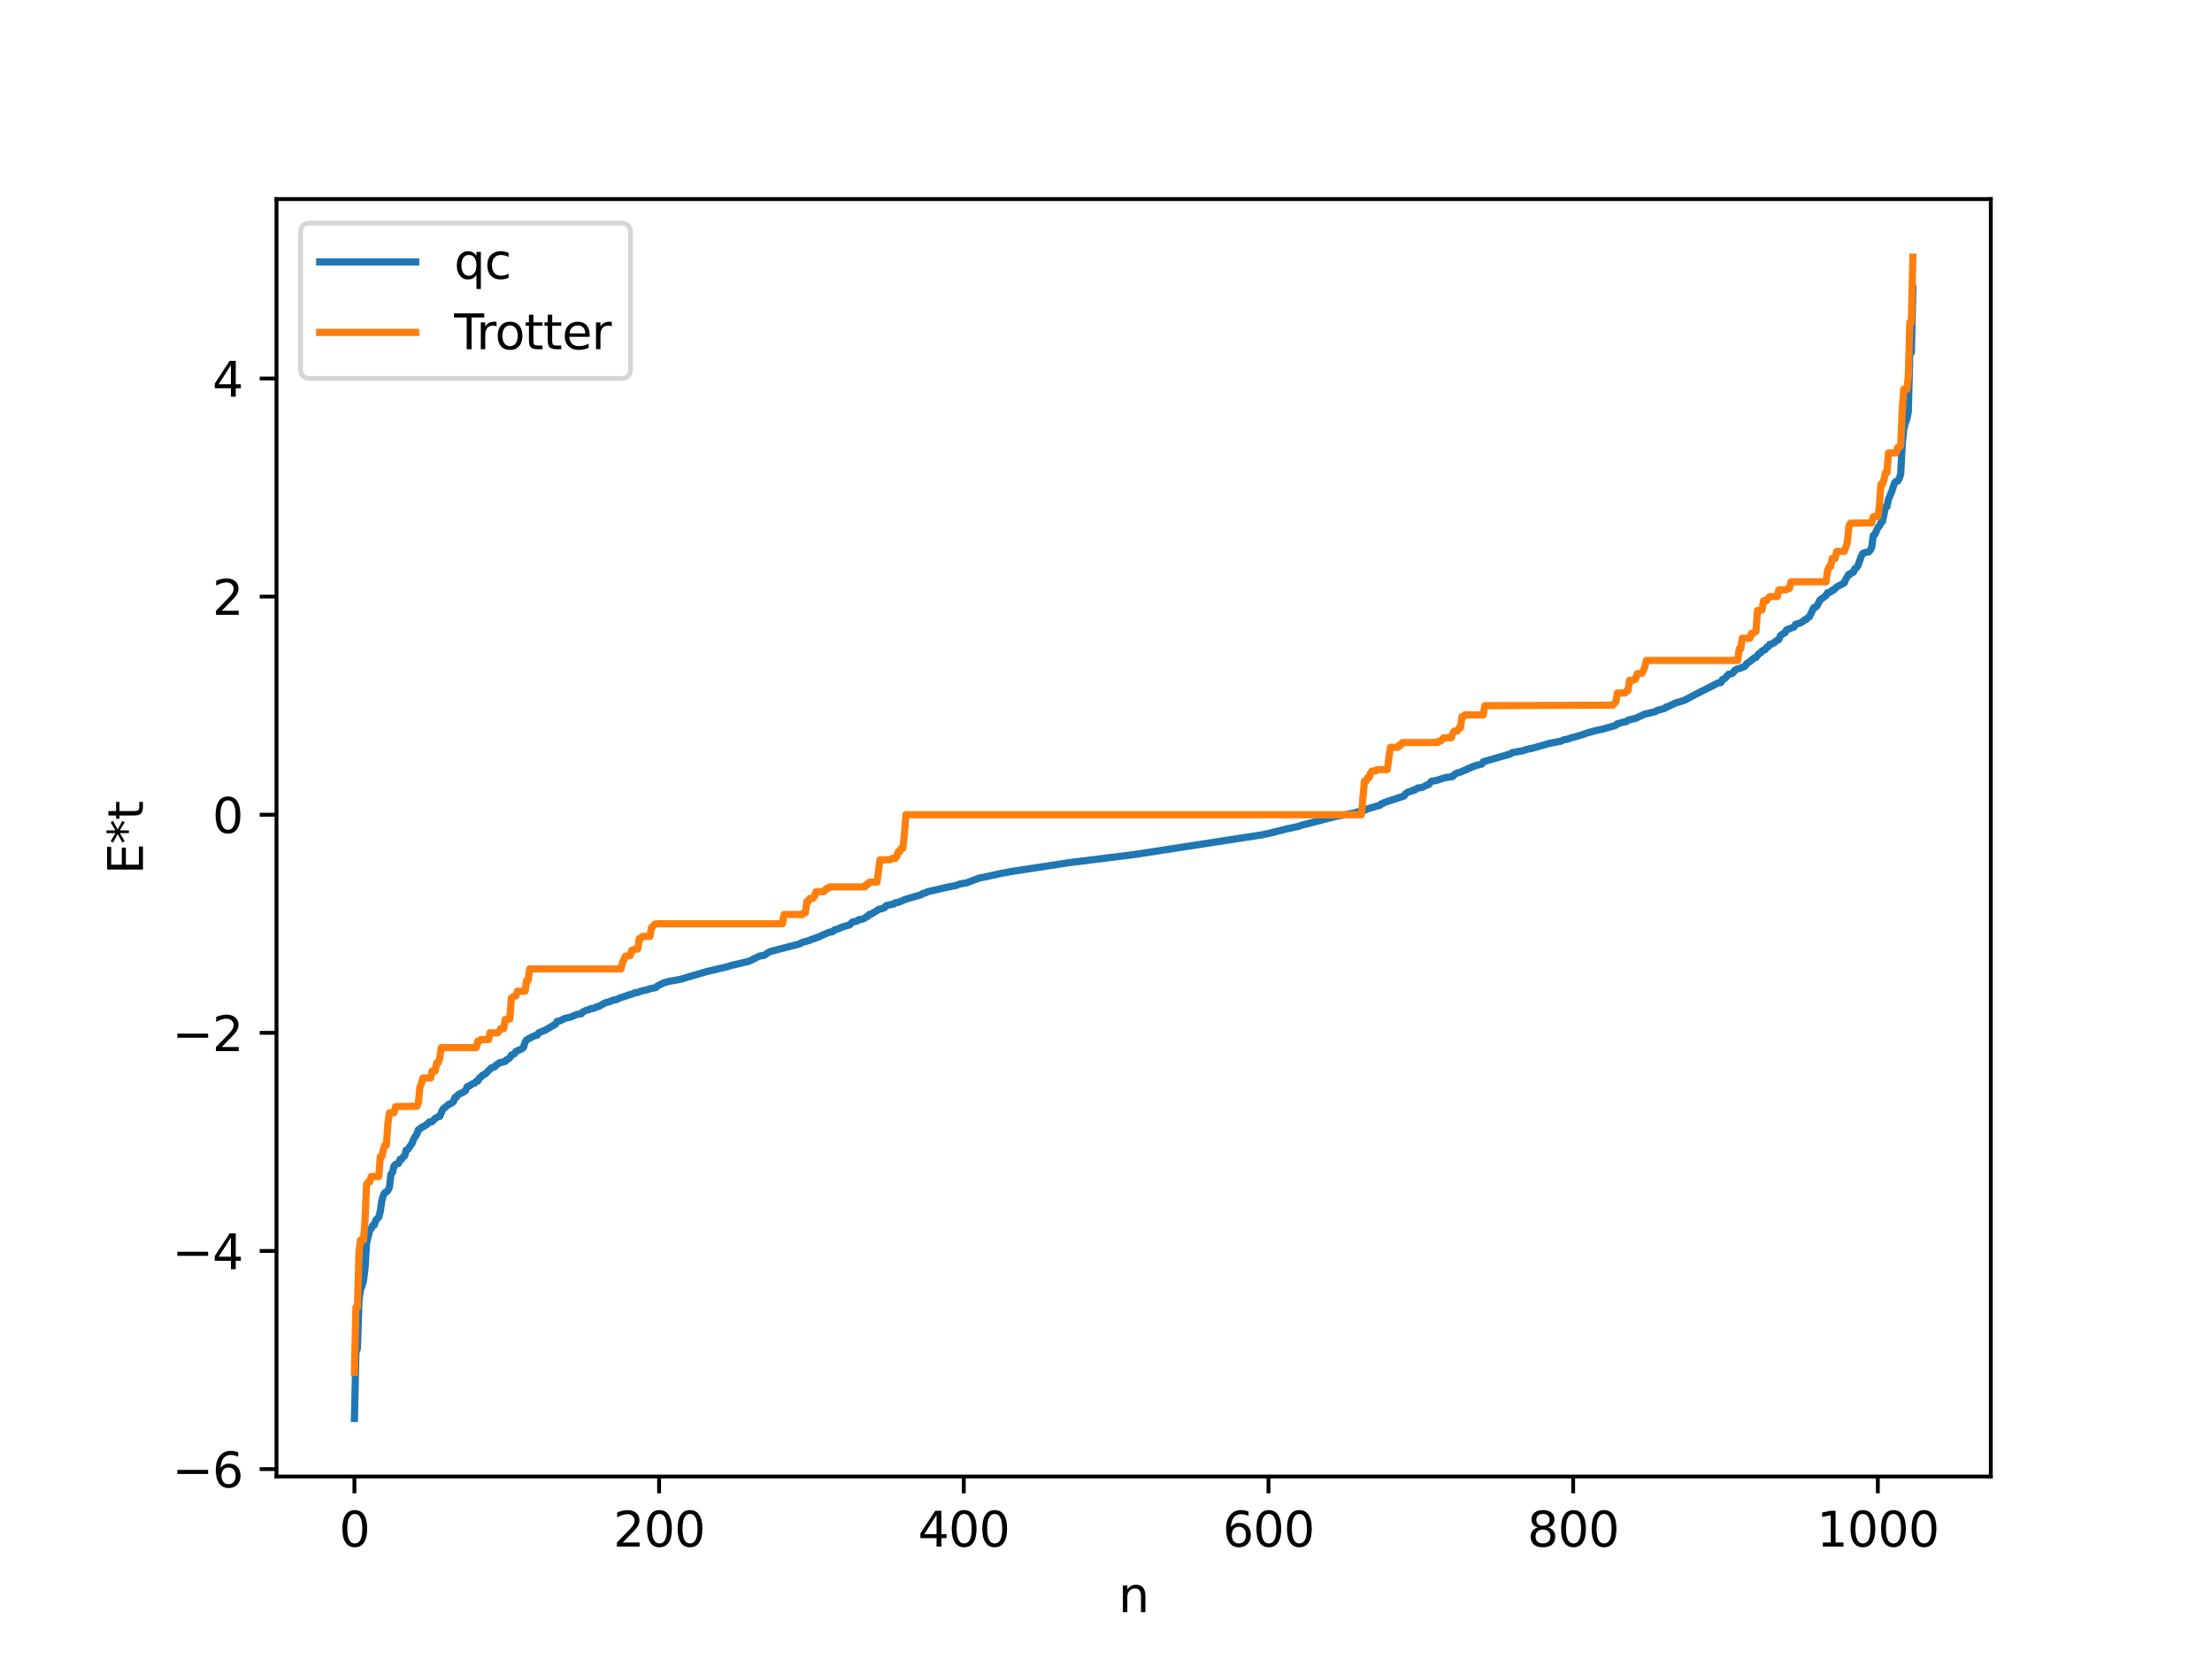 <?xml version="1.0" encoding="utf-8" standalone="no"?>
<!DOCTYPE svg PUBLIC "-//W3C//DTD SVG 1.1//EN"
  "http://www.w3.org/Graphics/SVG/1.1/DTD/svg11.dtd">
<svg xmlns:xlink="http://www.w3.org/1999/xlink" width="460.8pt" height="345.6pt" viewBox="0 0 460.8 345.6" xmlns="http://www.w3.org/2000/svg" version="1.1">
 <defs>
  <style type="text/css">*{stroke-linejoin: round; stroke-linecap: butt}</style>
 </defs>
 <g id="figure_1">
  <g id="patch_1">
   <path d="M 0 345.6 
L 460.8 345.6 
L 460.8 0 
L 0 0 
z
" style="fill: #ffffff"/>
  </g>
  <g id="axes_1">
   <g id="patch_2">
    <path d="M 57.6 307.584 
L 414.72 307.584 
L 414.72 41.472 
L 57.6 41.472 
z
" style="fill: #ffffff"/>
   </g>
   <g id="matplotlib.axis_1">
    <g id="xtick_1">
     <g id="line2d_1">
      <defs>
       <path id="m1f11346e35" d="M 0 0 
L 0 3.5 
" style="stroke: #000000; stroke-width: 0.8"/>
      </defs>
      <g>
       <use xlink:href="#m1f11346e35" x="73.833" y="307.584" style="stroke: #000000; stroke-width: 0.8"/>
      </g>
     </g>
     <g id="text_1">
      <!-- 0 -->
      <g transform="translate(70.651 322.182) scale(0.1 -0.1)">
       <defs>
        <path id="DejaVuSans-30" d="M 2034 4250 
Q 1547 4250 1301 3770 
Q 1056 3291 1056 2328 
Q 1056 1369 1301 889 
Q 1547 409 2034 409 
Q 2525 409 2770 889 
Q 3016 1369 3016 2328 
Q 3016 3291 2770 3770 
Q 2525 4250 2034 4250 
z
M 2034 4750 
Q 2819 4750 3233 4129 
Q 3647 3509 3647 2328 
Q 3647 1150 3233 529 
Q 2819 -91 2034 -91 
Q 1250 -91 836 529 
Q 422 1150 422 2328 
Q 422 3509 836 4129 
Q 1250 4750 2034 4750 
z
" transform="scale(0.016)"/>
       </defs>
       <use xlink:href="#DejaVuSans-30"/>
      </g>
     </g>
    </g>
    <g id="xtick_2">
     <g id="line2d_2">
      <g>
       <use xlink:href="#m1f11346e35" x="137.304" y="307.584" style="stroke: #000000; stroke-width: 0.8"/>
      </g>
     </g>
     <g id="text_2">
      <!-- 200 -->
      <g transform="translate(127.76 322.182) scale(0.1 -0.1)">
       <defs>
        <path id="DejaVuSans-32" d="M 1228 531 
L 3431 531 
L 3431 0 
L 469 0 
L 469 531 
Q 828 903 1448 1529 
Q 2069 2156 2228 2338 
Q 2531 2678 2651 2914 
Q 2772 3150 2772 3378 
Q 2772 3750 2511 3984 
Q 2250 4219 1831 4219 
Q 1534 4219 1204 4116 
Q 875 4013 500 3803 
L 500 4441 
Q 881 4594 1212 4672 
Q 1544 4750 1819 4750 
Q 2544 4750 2975 4387 
Q 3406 4025 3406 3419 
Q 3406 3131 3298 2873 
Q 3191 2616 2906 2266 
Q 2828 2175 2409 1742 
Q 1991 1309 1228 531 
z
" transform="scale(0.016)"/>
       </defs>
       <use xlink:href="#DejaVuSans-32"/>
       <use xlink:href="#DejaVuSans-30" x="63.623"/>
       <use xlink:href="#DejaVuSans-30" x="127.246"/>
      </g>
     </g>
    </g>
    <g id="xtick_3">
     <g id="line2d_3">
      <g>
       <use xlink:href="#m1f11346e35" x="200.775" y="307.584" style="stroke: #000000; stroke-width: 0.8"/>
      </g>
     </g>
     <g id="text_3">
      <!-- 400 -->
      <g transform="translate(191.231 322.182) scale(0.1 -0.1)">
       <defs>
        <path id="DejaVuSans-34" d="M 2419 4116 
L 825 1625 
L 2419 1625 
L 2419 4116 
z
M 2253 4666 
L 3047 4666 
L 3047 1625 
L 3713 1625 
L 3713 1100 
L 3047 1100 
L 3047 0 
L 2419 0 
L 2419 1100 
L 313 1100 
L 313 1709 
L 2253 4666 
z
" transform="scale(0.016)"/>
       </defs>
       <use xlink:href="#DejaVuSans-34"/>
       <use xlink:href="#DejaVuSans-30" x="63.623"/>
       <use xlink:href="#DejaVuSans-30" x="127.246"/>
      </g>
     </g>
    </g>
    <g id="xtick_4">
     <g id="line2d_4">
      <g>
       <use xlink:href="#m1f11346e35" x="264.246" y="307.584" style="stroke: #000000; stroke-width: 0.8"/>
      </g>
     </g>
     <g id="text_4">
      <!-- 600 -->
      <g transform="translate(254.702 322.182) scale(0.1 -0.1)">
       <defs>
        <path id="DejaVuSans-36" d="M 2113 2584 
Q 1688 2584 1439 2293 
Q 1191 2003 1191 1497 
Q 1191 994 1439 701 
Q 1688 409 2113 409 
Q 2538 409 2786 701 
Q 3034 994 3034 1497 
Q 3034 2003 2786 2293 
Q 2538 2584 2113 2584 
z
M 3366 4563 
L 3366 3988 
Q 3128 4100 2886 4159 
Q 2644 4219 2406 4219 
Q 1781 4219 1451 3797 
Q 1122 3375 1075 2522 
Q 1259 2794 1537 2939 
Q 1816 3084 2150 3084 
Q 2853 3084 3261 2657 
Q 3669 2231 3669 1497 
Q 3669 778 3244 343 
Q 2819 -91 2113 -91 
Q 1303 -91 875 529 
Q 447 1150 447 2328 
Q 447 3434 972 4092 
Q 1497 4750 2381 4750 
Q 2619 4750 2861 4703 
Q 3103 4656 3366 4563 
z
" transform="scale(0.016)"/>
       </defs>
       <use xlink:href="#DejaVuSans-36"/>
       <use xlink:href="#DejaVuSans-30" x="63.623"/>
       <use xlink:href="#DejaVuSans-30" x="127.246"/>
      </g>
     </g>
    </g>
    <g id="xtick_5">
     <g id="line2d_5">
      <g>
       <use xlink:href="#m1f11346e35" x="327.717" y="307.584" style="stroke: #000000; stroke-width: 0.8"/>
      </g>
     </g>
     <g id="text_5">
      <!-- 800 -->
      <g transform="translate(318.173 322.182) scale(0.1 -0.1)">
       <defs>
        <path id="DejaVuSans-38" d="M 2034 2216 
Q 1584 2216 1326 1975 
Q 1069 1734 1069 1313 
Q 1069 891 1326 650 
Q 1584 409 2034 409 
Q 2484 409 2743 651 
Q 3003 894 3003 1313 
Q 3003 1734 2745 1975 
Q 2488 2216 2034 2216 
z
M 1403 2484 
Q 997 2584 770 2862 
Q 544 3141 544 3541 
Q 544 4100 942 4425 
Q 1341 4750 2034 4750 
Q 2731 4750 3128 4425 
Q 3525 4100 3525 3541 
Q 3525 3141 3298 2862 
Q 3072 2584 2669 2484 
Q 3125 2378 3379 2068 
Q 3634 1759 3634 1313 
Q 3634 634 3220 271 
Q 2806 -91 2034 -91 
Q 1263 -91 848 271 
Q 434 634 434 1313 
Q 434 1759 690 2068 
Q 947 2378 1403 2484 
z
M 1172 3481 
Q 1172 3119 1398 2916 
Q 1625 2713 2034 2713 
Q 2441 2713 2670 2916 
Q 2900 3119 2900 3481 
Q 2900 3844 2670 4047 
Q 2441 4250 2034 4250 
Q 1625 4250 1398 4047 
Q 1172 3844 1172 3481 
z
" transform="scale(0.016)"/>
       </defs>
       <use xlink:href="#DejaVuSans-38"/>
       <use xlink:href="#DejaVuSans-30" x="63.623"/>
       <use xlink:href="#DejaVuSans-30" x="127.246"/>
      </g>
     </g>
    </g>
    <g id="xtick_6">
     <g id="line2d_6">
      <g>
       <use xlink:href="#m1f11346e35" x="391.188" y="307.584" style="stroke: #000000; stroke-width: 0.8"/>
      </g>
     </g>
     <g id="text_6">
      <!-- 1000 -->
      <g transform="translate(378.463 322.182) scale(0.1 -0.1)">
       <defs>
        <path id="DejaVuSans-31" d="M 794 531 
L 1825 531 
L 1825 4091 
L 703 3866 
L 703 4441 
L 1819 4666 
L 2450 4666 
L 2450 531 
L 3481 531 
L 3481 0 
L 794 0 
L 794 531 
z
" transform="scale(0.016)"/>
       </defs>
       <use xlink:href="#DejaVuSans-31"/>
       <use xlink:href="#DejaVuSans-30" x="63.623"/>
       <use xlink:href="#DejaVuSans-30" x="127.246"/>
       <use xlink:href="#DejaVuSans-30" x="190.869"/>
      </g>
     </g>
    </g>
    <g id="text_7">
     <!-- n -->
     <g transform="translate(232.991 335.861) scale(0.1 -0.1)">
      <defs>
       <path id="DejaVuSans-6e" d="M 3513 2113 
L 3513 0 
L 2938 0 
L 2938 2094 
Q 2938 2591 2744 2837 
Q 2550 3084 2163 3084 
Q 1697 3084 1428 2787 
Q 1159 2491 1159 1978 
L 1159 0 
L 581 0 
L 581 3500 
L 1159 3500 
L 1159 2956 
Q 1366 3272 1645 3428 
Q 1925 3584 2291 3584 
Q 2894 3584 3203 3211 
Q 3513 2838 3513 2113 
z
" transform="scale(0.016)"/>
      </defs>
      <use xlink:href="#DejaVuSans-6e"/>
     </g>
    </g>
   </g>
   <g id="matplotlib.axis_2">
    <g id="ytick_1">
     <g id="line2d_7">
      <defs>
       <path id="m7b2aa0210d" d="M 0 0 
L -3.5 0 
" style="stroke: #000000; stroke-width: 0.8"/>
      </defs>
      <g>
       <use xlink:href="#m7b2aa0210d" x="57.6" y="306.041" style="stroke: #000000; stroke-width: 0.8"/>
      </g>
     </g>
     <g id="text_8">
      <!-- −6 -->
      <g transform="translate(35.858 309.84) scale(0.1 -0.1)">
       <defs>
        <path id="DejaVuSans-2212" d="M 678 2272 
L 4684 2272 
L 4684 1741 
L 678 1741 
L 678 2272 
z
" transform="scale(0.016)"/>
       </defs>
       <use xlink:href="#DejaVuSans-2212"/>
       <use xlink:href="#DejaVuSans-36" x="83.789"/>
      </g>
     </g>
    </g>
    <g id="ytick_2">
     <g id="line2d_8">
      <g>
       <use xlink:href="#m7b2aa0210d" x="57.6" y="260.601" style="stroke: #000000; stroke-width: 0.8"/>
      </g>
     </g>
     <g id="text_9">
      <!-- −4 -->
      <g transform="translate(35.858 264.4) scale(0.1 -0.1)">
       <use xlink:href="#DejaVuSans-2212"/>
       <use xlink:href="#DejaVuSans-34" x="83.789"/>
      </g>
     </g>
    </g>
    <g id="ytick_3">
     <g id="line2d_9">
      <g>
       <use xlink:href="#m7b2aa0210d" x="57.6" y="215.161" style="stroke: #000000; stroke-width: 0.8"/>
      </g>
     </g>
     <g id="text_10">
      <!-- −2 -->
      <g transform="translate(35.858 218.961) scale(0.1 -0.1)">
       <use xlink:href="#DejaVuSans-2212"/>
       <use xlink:href="#DejaVuSans-32" x="83.789"/>
      </g>
     </g>
    </g>
    <g id="ytick_4">
     <g id="line2d_10">
      <g>
       <use xlink:href="#m7b2aa0210d" x="57.6" y="169.721" style="stroke: #000000; stroke-width: 0.8"/>
      </g>
     </g>
     <g id="text_11">
      <!-- 0 -->
      <g transform="translate(44.237 173.521) scale(0.1 -0.1)">
       <use xlink:href="#DejaVuSans-30"/>
      </g>
     </g>
    </g>
    <g id="ytick_5">
     <g id="line2d_11">
      <g>
       <use xlink:href="#m7b2aa0210d" x="57.6" y="124.282" style="stroke: #000000; stroke-width: 0.8"/>
      </g>
     </g>
     <g id="text_12">
      <!-- 2 -->
      <g transform="translate(44.237 128.081) scale(0.1 -0.1)">
       <use xlink:href="#DejaVuSans-32"/>
      </g>
     </g>
    </g>
    <g id="ytick_6">
     <g id="line2d_12">
      <g>
       <use xlink:href="#m7b2aa0210d" x="57.6" y="78.842" style="stroke: #000000; stroke-width: 0.8"/>
      </g>
     </g>
     <g id="text_13">
      <!-- 4 -->
      <g transform="translate(44.237 82.641) scale(0.1 -0.1)">
       <use xlink:href="#DejaVuSans-34"/>
      </g>
     </g>
    </g>
    <g id="text_14">
     <!-- E*t -->
     <g transform="translate(29.778 182.148) rotate(-90) scale(0.1 -0.1)">
      <defs>
       <path id="DejaVuSans-45" d="M 628 4666 
L 3578 4666 
L 3578 4134 
L 1259 4134 
L 1259 2753 
L 3481 2753 
L 3481 2222 
L 1259 2222 
L 1259 531 
L 3634 531 
L 3634 0 
L 628 0 
L 628 4666 
z
" transform="scale(0.016)"/>
       <path id="DejaVuSans-2a" d="M 3009 3897 
L 1888 3291 
L 3009 2681 
L 2828 2375 
L 1778 3009 
L 1778 1831 
L 1422 1831 
L 1422 3009 
L 372 2375 
L 191 2681 
L 1313 3291 
L 191 3897 
L 372 4206 
L 1422 3572 
L 1422 4750 
L 1778 4750 
L 1778 3572 
L 2828 4206 
L 3009 3897 
z
" transform="scale(0.016)"/>
       <path id="DejaVuSans-74" d="M 1172 4494 
L 1172 3500 
L 2356 3500 
L 2356 3053 
L 1172 3053 
L 1172 1153 
Q 1172 725 1289 603 
Q 1406 481 1766 481 
L 2356 481 
L 2356 0 
L 1766 0 
Q 1100 0 847 248 
Q 594 497 594 1153 
L 594 3053 
L 172 3053 
L 172 3500 
L 594 3500 
L 594 4494 
L 1172 4494 
z
" transform="scale(0.016)"/>
      </defs>
      <use xlink:href="#DejaVuSans-45"/>
      <use xlink:href="#DejaVuSans-2a" x="63.184"/>
      <use xlink:href="#DejaVuSans-74" x="113.184"/>
     </g>
    </g>
   </g>
   <g id="line2d_13">
    <path d="M 73.833 295.488 
L 74.15 281.816 
L 74.467 280.835 
L 74.785 270.857 
L 75.102 268.603 
L 75.42 267.896 
L 75.737 266.724 
L 76.054 264.031 
L 76.372 258.932 
L 77.006 256.332 
L 77.324 255.944 
L 77.641 255.278 
L 77.958 255.227 
L 78.276 254.192 
L 78.91 253.554 
L 79.228 252.343 
L 79.545 250.062 
L 79.862 249.026 
L 80.18 248.441 
L 80.497 248.301 
L 80.815 247.992 
L 81.132 247.279 
L 81.449 244.598 
L 81.767 244.249 
L 82.084 242.889 
L 82.401 242.556 
L 83.036 242.339 
L 83.353 241.499 
L 83.671 241.482 
L 83.988 241.013 
L 84.305 240.777 
L 84.623 239.579 
L 84.94 239.478 
L 85.892 238.107 
L 86.21 237.165 
L 86.844 236.255 
L 87.162 235.338 
L 87.479 235.21 
L 87.796 234.848 
L 88.114 234.741 
L 88.748 234.358 
L 89.066 234.15 
L 89.383 233.749 
L 90.018 233.663 
L 90.653 232.97 
L 91.287 232.631 
L 91.605 232.575 
L 92.239 231.087 
L 92.874 230.57 
L 93.509 230.023 
L 93.826 229.952 
L 94.461 229.484 
L 94.778 228.616 
L 95.096 228.568 
L 95.413 228.041 
L 96.682 227.426 
L 97 227.164 
L 97.317 226.362 
L 97.634 226.3 
L 98.586 225.705 
L 98.904 225.632 
L 99.221 225.251 
L 99.539 225.206 
L 99.856 224.551 
L 100.173 224.392 
L 100.491 224.005 
L 101.125 223.686 
L 102.395 222.43 
L 103.029 222.279 
L 103.347 221.848 
L 103.664 221.71 
L 103.981 221.417 
L 105.251 221.115 
L 105.568 220.735 
L 105.886 220.61 
L 106.203 220.359 
L 106.52 219.795 
L 107.155 219.528 
L 107.472 219.03 
L 108.742 218.48 
L 109.059 218.182 
L 109.377 217.105 
L 109.694 216.63 
L 111.281 215.794 
L 111.915 215.629 
L 112.233 215.162 
L 113.185 214.748 
L 113.502 214.658 
L 115.406 213.519 
L 115.724 213.367 
L 116.041 212.788 
L 116.676 212.647 
L 117.628 212.153 
L 118.897 211.878 
L 120.167 211.321 
L 121.119 211.17 
L 121.436 210.789 
L 122.071 210.477 
L 122.705 210.325 
L 123.023 210.132 
L 123.658 210.071 
L 124.292 209.769 
L 124.927 209.571 
L 125.879 208.993 
L 126.514 208.764 
L 126.831 208.737 
L 127.783 208.331 
L 128.418 208.245 
L 129.053 207.924 
L 129.687 207.716 
L 131.274 207.177 
L 131.909 207.006 
L 132.226 206.806 
L 132.861 206.748 
L 133.496 206.486 
L 134.13 206.336 
L 134.765 206.205 
L 135.4 205.971 
L 136.669 205.716 
L 136.986 205.376 
L 138.256 204.753 
L 139.525 204.404 
L 141.747 204.01 
L 147.142 202.414 
L 151.585 201.374 
L 152.22 201.157 
L 156.028 200.248 
L 157.615 199.458 
L 158.249 199.159 
L 159.201 199.013 
L 159.836 198.575 
L 160.471 198.227 
L 162.058 197.798 
L 166.5 196.664 
L 167.135 196.309 
L 168.405 195.971 
L 168.722 195.891 
L 169.039 195.667 
L 169.674 195.548 
L 169.991 195.334 
L 170.626 195.173 
L 171.261 194.825 
L 172.848 194.167 
L 173.482 194.095 
L 173.8 193.733 
L 174.752 193.448 
L 175.386 193.138 
L 176.973 192.672 
L 177.608 192.057 
L 178.56 191.89 
L 178.877 191.577 
L 179.512 191.528 
L 180.147 191.261 
L 180.464 190.973 
L 180.781 190.901 
L 181.099 190.475 
L 181.416 190.454 
L 182.686 189.702 
L 183.003 189.439 
L 183.638 189.312 
L 184.272 189.087 
L 184.59 188.669 
L 185.859 188.378 
L 186.177 188.333 
L 186.494 188.058 
L 187.129 187.988 
L 188.715 187.304 
L 191.889 186.407 
L 192.206 186.136 
L 192.841 186.004 
L 193.158 185.781 
L 193.793 185.633 
L 195.38 185.277 
L 197.601 184.757 
L 199.188 184.464 
L 199.823 184.186 
L 201.41 183.903 
L 203.948 182.926 
L 205.853 182.545 
L 208.709 181.902 
L 209.343 181.813 
L 210.613 181.562 
L 222.672 179.711 
L 235.684 178.094 
L 236.953 177.915 
L 262.977 173.898 
L 263.611 173.753 
L 264.246 173.633 
L 268.054 172.672 
L 270.593 172.131 
L 271.228 171.879 
L 273.132 171.405 
L 278.21 170.088 
L 282.335 169.305 
L 282.97 169.071 
L 283.922 168.877 
L 284.239 168.806 
L 284.874 168.515 
L 286.778 167.936 
L 287.413 167.79 
L 287.73 167.458 
L 288.048 167.424 
L 288.365 167.174 
L 292.491 165.824 
L 292.808 165.348 
L 293.443 164.937 
L 294.077 164.817 
L 294.395 164.596 
L 294.712 164.577 
L 295.347 164.151 
L 296.299 164.034 
L 297.251 163.515 
L 297.568 163.462 
L 298.203 162.753 
L 299.155 162.606 
L 301.059 162.004 
L 302.329 161.811 
L 302.646 161.738 
L 302.963 161.33 
L 303.598 161.007 
L 304.233 160.846 
L 305.185 160.42 
L 305.502 160.354 
L 305.82 160.083 
L 306.454 159.923 
L 306.772 159.676 
L 307.089 159.648 
L 307.406 159.472 
L 308.041 159.342 
L 308.676 159.167 
L 308.993 158.689 
L 314.705 157.04 
L 315.023 156.791 
L 315.975 156.625 
L 316.61 156.497 
L 317.244 156.41 
L 317.879 156.146 
L 319.148 155.896 
L 322.005 155.081 
L 322.639 154.882 
L 325.178 154.393 
L 325.813 154.103 
L 326.448 154.014 
L 327.4 153.675 
L 328.352 153.434 
L 329.939 152.944 
L 330.573 152.714 
L 332.16 152.265 
L 332.795 152.114 
L 333.747 151.918 
L 336.286 151.207 
L 336.603 151.097 
L 336.92 150.76 
L 337.238 150.734 
L 337.872 150.502 
L 338.824 150.32 
L 339.142 150.029 
L 340.094 149.791 
L 340.729 149.654 
L 342.633 148.743 
L 343.267 148.632 
L 344.854 148.243 
L 345.172 147.998 
L 346.758 147.58 
L 347.076 147.272 
L 347.393 147.258 
L 348.028 146.896 
L 348.345 146.807 
L 348.98 146.465 
L 350.884 145.894 
L 353.423 144.546 
L 356.914 142.787 
L 357.866 142.283 
L 358.5 142.19 
L 358.818 141.547 
L 359.135 141.442 
L 359.453 141.195 
L 360.087 140.462 
L 360.722 140.36 
L 361.039 140.149 
L 361.357 139.655 
L 361.991 139.323 
L 362.626 139.198 
L 362.943 138.99 
L 363.261 138.922 
L 363.578 138.714 
L 363.896 138.197 
L 364.53 137.809 
L 365.482 137.015 
L 365.8 136.977 
L 366.434 136.126 
L 366.752 136.04 
L 367.069 135.608 
L 367.704 135.323 
L 368.021 134.845 
L 368.339 134.736 
L 368.656 134.237 
L 368.973 134.228 
L 369.291 134.003 
L 369.608 133.921 
L 369.925 133.54 
L 370.56 133.254 
L 370.877 132.448 
L 371.512 131.954 
L 371.829 131.848 
L 372.147 131.226 
L 373.734 130.608 
L 374.051 130.067 
L 375.003 129.78 
L 375.638 129.424 
L 375.955 129.104 
L 376.272 129.04 
L 376.59 128.698 
L 376.907 128.528 
L 377.542 127.203 
L 377.859 126.557 
L 378.177 126.535 
L 378.494 126.252 
L 379.129 125.005 
L 380.398 124.062 
L 380.715 123.47 
L 381.35 123.316 
L 381.667 122.947 
L 381.985 122.912 
L 382.62 122.278 
L 384.206 121.412 
L 384.524 120.632 
L 385.158 119.628 
L 385.476 119.594 
L 385.793 119.253 
L 386.11 119.196 
L 386.428 118.419 
L 386.745 118.286 
L 387.062 117.77 
L 387.697 116.006 
L 388.015 115.317 
L 388.649 115.076 
L 389.284 114.971 
L 389.601 114.626 
L 389.919 113.96 
L 390.236 111.549 
L 390.553 111.34 
L 391.188 109.928 
L 391.505 109.605 
L 391.823 108.901 
L 392.14 108.673 
L 392.775 105.663 
L 393.092 105.549 
L 393.41 103.988 
L 394.044 102.514 
L 394.679 100.592 
L 394.996 100.286 
L 395.314 100.238 
L 395.631 99.708 
L 395.948 98.795 
L 396.266 92.72 
L 396.583 89.488 
L 396.9 88.139 
L 397.218 87.297 
L 397.535 85.817 
L 397.853 73.611 
L 398.17 73.466 
L 398.487 60.122 
L 398.487 60.122 
" clip-path="url(#p88529b4475)" style="fill: none; stroke: #1f77b4; stroke-width: 1.5; stroke-linecap: square"/>
   </g>
   <g id="line2d_14">
    <path d="M 73.833 285.875 
L 74.15 272.321 
L 74.467 272.321 
L 74.785 260.735 
L 75.102 258.329 
L 75.737 258.329 
L 76.054 253.994 
L 76.372 246.676 
L 76.689 246.227 
L 77.006 246.227 
L 77.324 245.095 
L 78.91 245.095 
L 79.228 240.966 
L 79.545 240.966 
L 79.862 239.472 
L 80.18 238.548 
L 80.497 238.548 
L 80.815 233.983 
L 81.132 231.834 
L 82.084 231.797 
L 82.401 230.525 
L 86.844 230.453 
L 87.162 229.757 
L 87.479 226.449 
L 87.796 225.717 
L 88.114 224.572 
L 89.7 224.572 
L 90.018 223.109 
L 90.653 223.109 
L 90.97 221.409 
L 91.287 221.409 
L 91.605 220.524 
L 91.922 218.246 
L 99.221 218.246 
L 99.539 216.889 
L 99.856 216.889 
L 100.173 216.568 
L 101.76 216.568 
L 102.077 215.161 
L 103.664 215.161 
L 103.981 214.844 
L 104.299 214.296 
L 104.934 214.296 
L 105.251 212.366 
L 106.203 212.269 
L 106.52 207.916 
L 107.155 207.486 
L 107.472 207.486 
L 107.79 206.483 
L 109.377 206.483 
L 109.694 204.283 
L 110.011 204.283 
L 110.329 201.852 
L 129.37 201.852 
L 129.687 200.471 
L 130.322 199.172 
L 131.274 199.089 
L 131.591 197.959 
L 131.909 197.959 
L 132.226 197.701 
L 132.861 197.701 
L 133.178 195.526 
L 133.496 195.526 
L 133.813 195.071 
L 135.4 195.071 
L 135.717 193.216 
L 136.034 192.966 
L 136.352 192.547 
L 136.986 192.441 
L 163.01 192.441 
L 163.327 190.516 
L 167.135 190.516 
L 167.453 190.164 
L 167.77 190.164 
L 168.087 187.782 
L 168.405 187.782 
L 168.722 187.146 
L 169.357 187.146 
L 169.674 186.736 
L 169.991 185.753 
L 171.578 185.753 
L 172.213 185.06 
L 172.53 185.06 
L 172.848 184.766 
L 180.147 184.766 
L 180.464 184.259 
L 180.781 184.259 
L 181.099 183.763 
L 182.686 183.763 
L 183.32 179.132 
L 185.542 179.091 
L 185.859 178.822 
L 186.494 178.822 
L 186.811 178.416 
L 187.129 177.397 
L 187.446 177.397 
L 187.763 176.708 
L 188.081 176.708 
L 188.398 173.828 
L 188.715 169.721 
L 283.605 169.721 
L 284.239 162.735 
L 284.557 162.735 
L 284.874 162.046 
L 285.191 162.046 
L 285.509 161.027 
L 285.826 160.621 
L 286.461 160.621 
L 286.778 160.352 
L 289 160.311 
L 289.634 155.68 
L 291.221 155.68 
L 291.539 155.183 
L 291.856 155.183 
L 292.173 154.677 
L 299.472 154.677 
L 299.79 154.383 
L 300.107 154.383 
L 300.742 153.69 
L 302.329 153.69 
L 302.646 152.707 
L 302.963 152.297 
L 303.598 152.297 
L 303.915 151.661 
L 304.233 151.661 
L 304.55 149.278 
L 304.867 149.278 
L 305.185 148.927 
L 308.993 148.927 
L 309.31 147.002 
L 335.968 146.896 
L 336.603 146.227 
L 336.92 144.372 
L 338.507 144.372 
L 338.824 143.917 
L 339.142 143.917 
L 339.459 141.742 
L 340.094 141.742 
L 340.411 141.484 
L 340.729 141.484 
L 341.046 140.354 
L 341.681 140.271 
L 341.998 140.271 
L 342.315 139.768 
L 342.633 138.972 
L 342.95 137.591 
L 361.991 137.591 
L 362.309 135.16 
L 362.626 135.16 
L 362.943 132.96 
L 364.53 132.96 
L 364.848 131.957 
L 365.165 131.957 
L 365.8 131.527 
L 366.117 127.174 
L 367.069 127.076 
L 367.386 125.147 
L 368.021 125.147 
L 368.339 124.599 
L 368.656 124.282 
L 370.243 124.282 
L 370.56 122.875 
L 372.147 122.875 
L 372.464 122.554 
L 372.781 122.554 
L 373.099 121.197 
L 380.398 121.197 
L 380.715 118.919 
L 381.033 118.034 
L 381.35 118.034 
L 381.667 116.334 
L 382.302 116.334 
L 382.62 114.871 
L 384.206 114.871 
L 384.841 112.994 
L 385.158 109.686 
L 385.476 108.99 
L 389.919 108.918 
L 390.236 107.646 
L 391.188 107.609 
L 391.505 105.46 
L 391.823 100.895 
L 392.14 100.895 
L 392.458 99.971 
L 392.775 98.477 
L 393.092 98.477 
L 393.41 94.348 
L 394.996 94.348 
L 395.314 93.216 
L 395.631 93.216 
L 395.948 92.767 
L 396.266 85.449 
L 396.583 81.114 
L 397.218 81.114 
L 397.535 78.708 
L 397.853 67.122 
L 398.17 67.122 
L 398.487 53.568 
L 398.487 53.568 
" clip-path="url(#p88529b4475)" style="fill: none; stroke: #ff7f0e; stroke-width: 1.5; stroke-linecap: square"/>
   </g>
   <g id="patch_3">
    <path d="M 57.6 307.584 
L 57.6 41.472 
" style="fill: none; stroke: #000000; stroke-width: 0.8; stroke-linejoin: miter; stroke-linecap: square"/>
   </g>
   <g id="patch_4">
    <path d="M 414.72 307.584 
L 414.72 41.472 
" style="fill: none; stroke: #000000; stroke-width: 0.8; stroke-linejoin: miter; stroke-linecap: square"/>
   </g>
   <g id="patch_5">
    <path d="M 57.6 307.584 
L 414.72 307.584 
" style="fill: none; stroke: #000000; stroke-width: 0.8; stroke-linejoin: miter; stroke-linecap: square"/>
   </g>
   <g id="patch_6">
    <path d="M 57.6 41.472 
L 414.72 41.472 
" style="fill: none; stroke: #000000; stroke-width: 0.8; stroke-linejoin: miter; stroke-linecap: square"/>
   </g>
   <g id="legend_1">
    <g id="patch_7">
     <path d="M 64.6 78.828 
L 129.342 78.828 
Q 131.342 78.828 131.342 76.828 
L 131.342 48.472 
Q 131.342 46.472 129.342 46.472 
L 64.6 46.472 
Q 62.6 46.472 62.6 48.472 
L 62.6 76.828 
Q 62.6 78.828 64.6 78.828 
z
" style="fill: #ffffff; opacity: 0.8; stroke: #cccccc; stroke-linejoin: miter"/>
    </g>
    <g id="line2d_15">
     <path d="M 66.6 54.57 
L 76.6 54.57 
L 86.6 54.57 
" style="fill: none; stroke: #1f77b4; stroke-width: 1.5; stroke-linecap: square"/>
    </g>
    <g id="text_15">
     <!-- qc -->
     <g transform="translate(94.6 58.07) scale(0.1 -0.1)">
      <defs>
       <path id="DejaVuSans-71" d="M 947 1747 
Q 947 1113 1208 752 
Q 1469 391 1925 391 
Q 2381 391 2643 752 
Q 2906 1113 2906 1747 
Q 2906 2381 2643 2742 
Q 2381 3103 1925 3103 
Q 1469 3103 1208 2742 
Q 947 2381 947 1747 
z
M 2906 525 
Q 2725 213 2448 61 
Q 2172 -91 1784 -91 
Q 1150 -91 751 415 
Q 353 922 353 1747 
Q 353 2572 751 3078 
Q 1150 3584 1784 3584 
Q 2172 3584 2448 3432 
Q 2725 3281 2906 2969 
L 2906 3500 
L 3481 3500 
L 3481 -1331 
L 2906 -1331 
L 2906 525 
z
" transform="scale(0.016)"/>
       <path id="DejaVuSans-63" d="M 3122 3366 
L 3122 2828 
Q 2878 2963 2633 3030 
Q 2388 3097 2138 3097 
Q 1578 3097 1268 2742 
Q 959 2388 959 1747 
Q 959 1106 1268 751 
Q 1578 397 2138 397 
Q 2388 397 2633 464 
Q 2878 531 3122 666 
L 3122 134 
Q 2881 22 2623 -34 
Q 2366 -91 2075 -91 
Q 1284 -91 818 406 
Q 353 903 353 1747 
Q 353 2603 823 3093 
Q 1294 3584 2113 3584 
Q 2378 3584 2631 3529 
Q 2884 3475 3122 3366 
z
" transform="scale(0.016)"/>
      </defs>
      <use xlink:href="#DejaVuSans-71"/>
      <use xlink:href="#DejaVuSans-63" x="63.477"/>
     </g>
    </g>
    <g id="line2d_16">
     <path d="M 66.6 69.249 
L 76.6 69.249 
L 86.6 69.249 
" style="fill: none; stroke: #ff7f0e; stroke-width: 1.5; stroke-linecap: square"/>
    </g>
    <g id="text_16">
     <!-- Trotter -->
     <g transform="translate(94.6 72.749) scale(0.1 -0.1)">
      <defs>
       <path id="DejaVuSans-54" d="M -19 4666 
L 3928 4666 
L 3928 4134 
L 2272 4134 
L 2272 0 
L 1638 0 
L 1638 4134 
L -19 4134 
L -19 4666 
z
" transform="scale(0.016)"/>
       <path id="DejaVuSans-72" d="M 2631 2963 
Q 2534 3019 2420 3045 
Q 2306 3072 2169 3072 
Q 1681 3072 1420 2755 
Q 1159 2438 1159 1844 
L 1159 0 
L 581 0 
L 581 3500 
L 1159 3500 
L 1159 2956 
Q 1341 3275 1631 3429 
Q 1922 3584 2338 3584 
Q 2397 3584 2469 3576 
Q 2541 3569 2628 3553 
L 2631 2963 
z
" transform="scale(0.016)"/>
       <path id="DejaVuSans-6f" d="M 1959 3097 
Q 1497 3097 1228 2736 
Q 959 2375 959 1747 
Q 959 1119 1226 758 
Q 1494 397 1959 397 
Q 2419 397 2687 759 
Q 2956 1122 2956 1747 
Q 2956 2369 2687 2733 
Q 2419 3097 1959 3097 
z
M 1959 3584 
Q 2709 3584 3137 3096 
Q 3566 2609 3566 1747 
Q 3566 888 3137 398 
Q 2709 -91 1959 -91 
Q 1206 -91 779 398 
Q 353 888 353 1747 
Q 353 2609 779 3096 
Q 1206 3584 1959 3584 
z
" transform="scale(0.016)"/>
       <path id="DejaVuSans-65" d="M 3597 1894 
L 3597 1613 
L 953 1613 
Q 991 1019 1311 708 
Q 1631 397 2203 397 
Q 2534 397 2845 478 
Q 3156 559 3463 722 
L 3463 178 
Q 3153 47 2828 -22 
Q 2503 -91 2169 -91 
Q 1331 -91 842 396 
Q 353 884 353 1716 
Q 353 2575 817 3079 
Q 1281 3584 2069 3584 
Q 2775 3584 3186 3129 
Q 3597 2675 3597 1894 
z
M 3022 2063 
Q 3016 2534 2758 2815 
Q 2500 3097 2075 3097 
Q 1594 3097 1305 2825 
Q 1016 2553 972 2059 
L 3022 2063 
z
" transform="scale(0.016)"/>
      </defs>
      <use xlink:href="#DejaVuSans-54"/>
      <use xlink:href="#DejaVuSans-72" x="46.334"/>
      <use xlink:href="#DejaVuSans-6f" x="85.197"/>
      <use xlink:href="#DejaVuSans-74" x="146.379"/>
      <use xlink:href="#DejaVuSans-74" x="185.588"/>
      <use xlink:href="#DejaVuSans-65" x="224.797"/>
      <use xlink:href="#DejaVuSans-72" x="286.32"/>
     </g>
    </g>
   </g>
  </g>
 </g>
 <defs>
  <clipPath id="p88529b4475">
   <rect x="57.6" y="41.472" width="357.12" height="266.112"/>
  </clipPath>
 </defs>
</svg>
